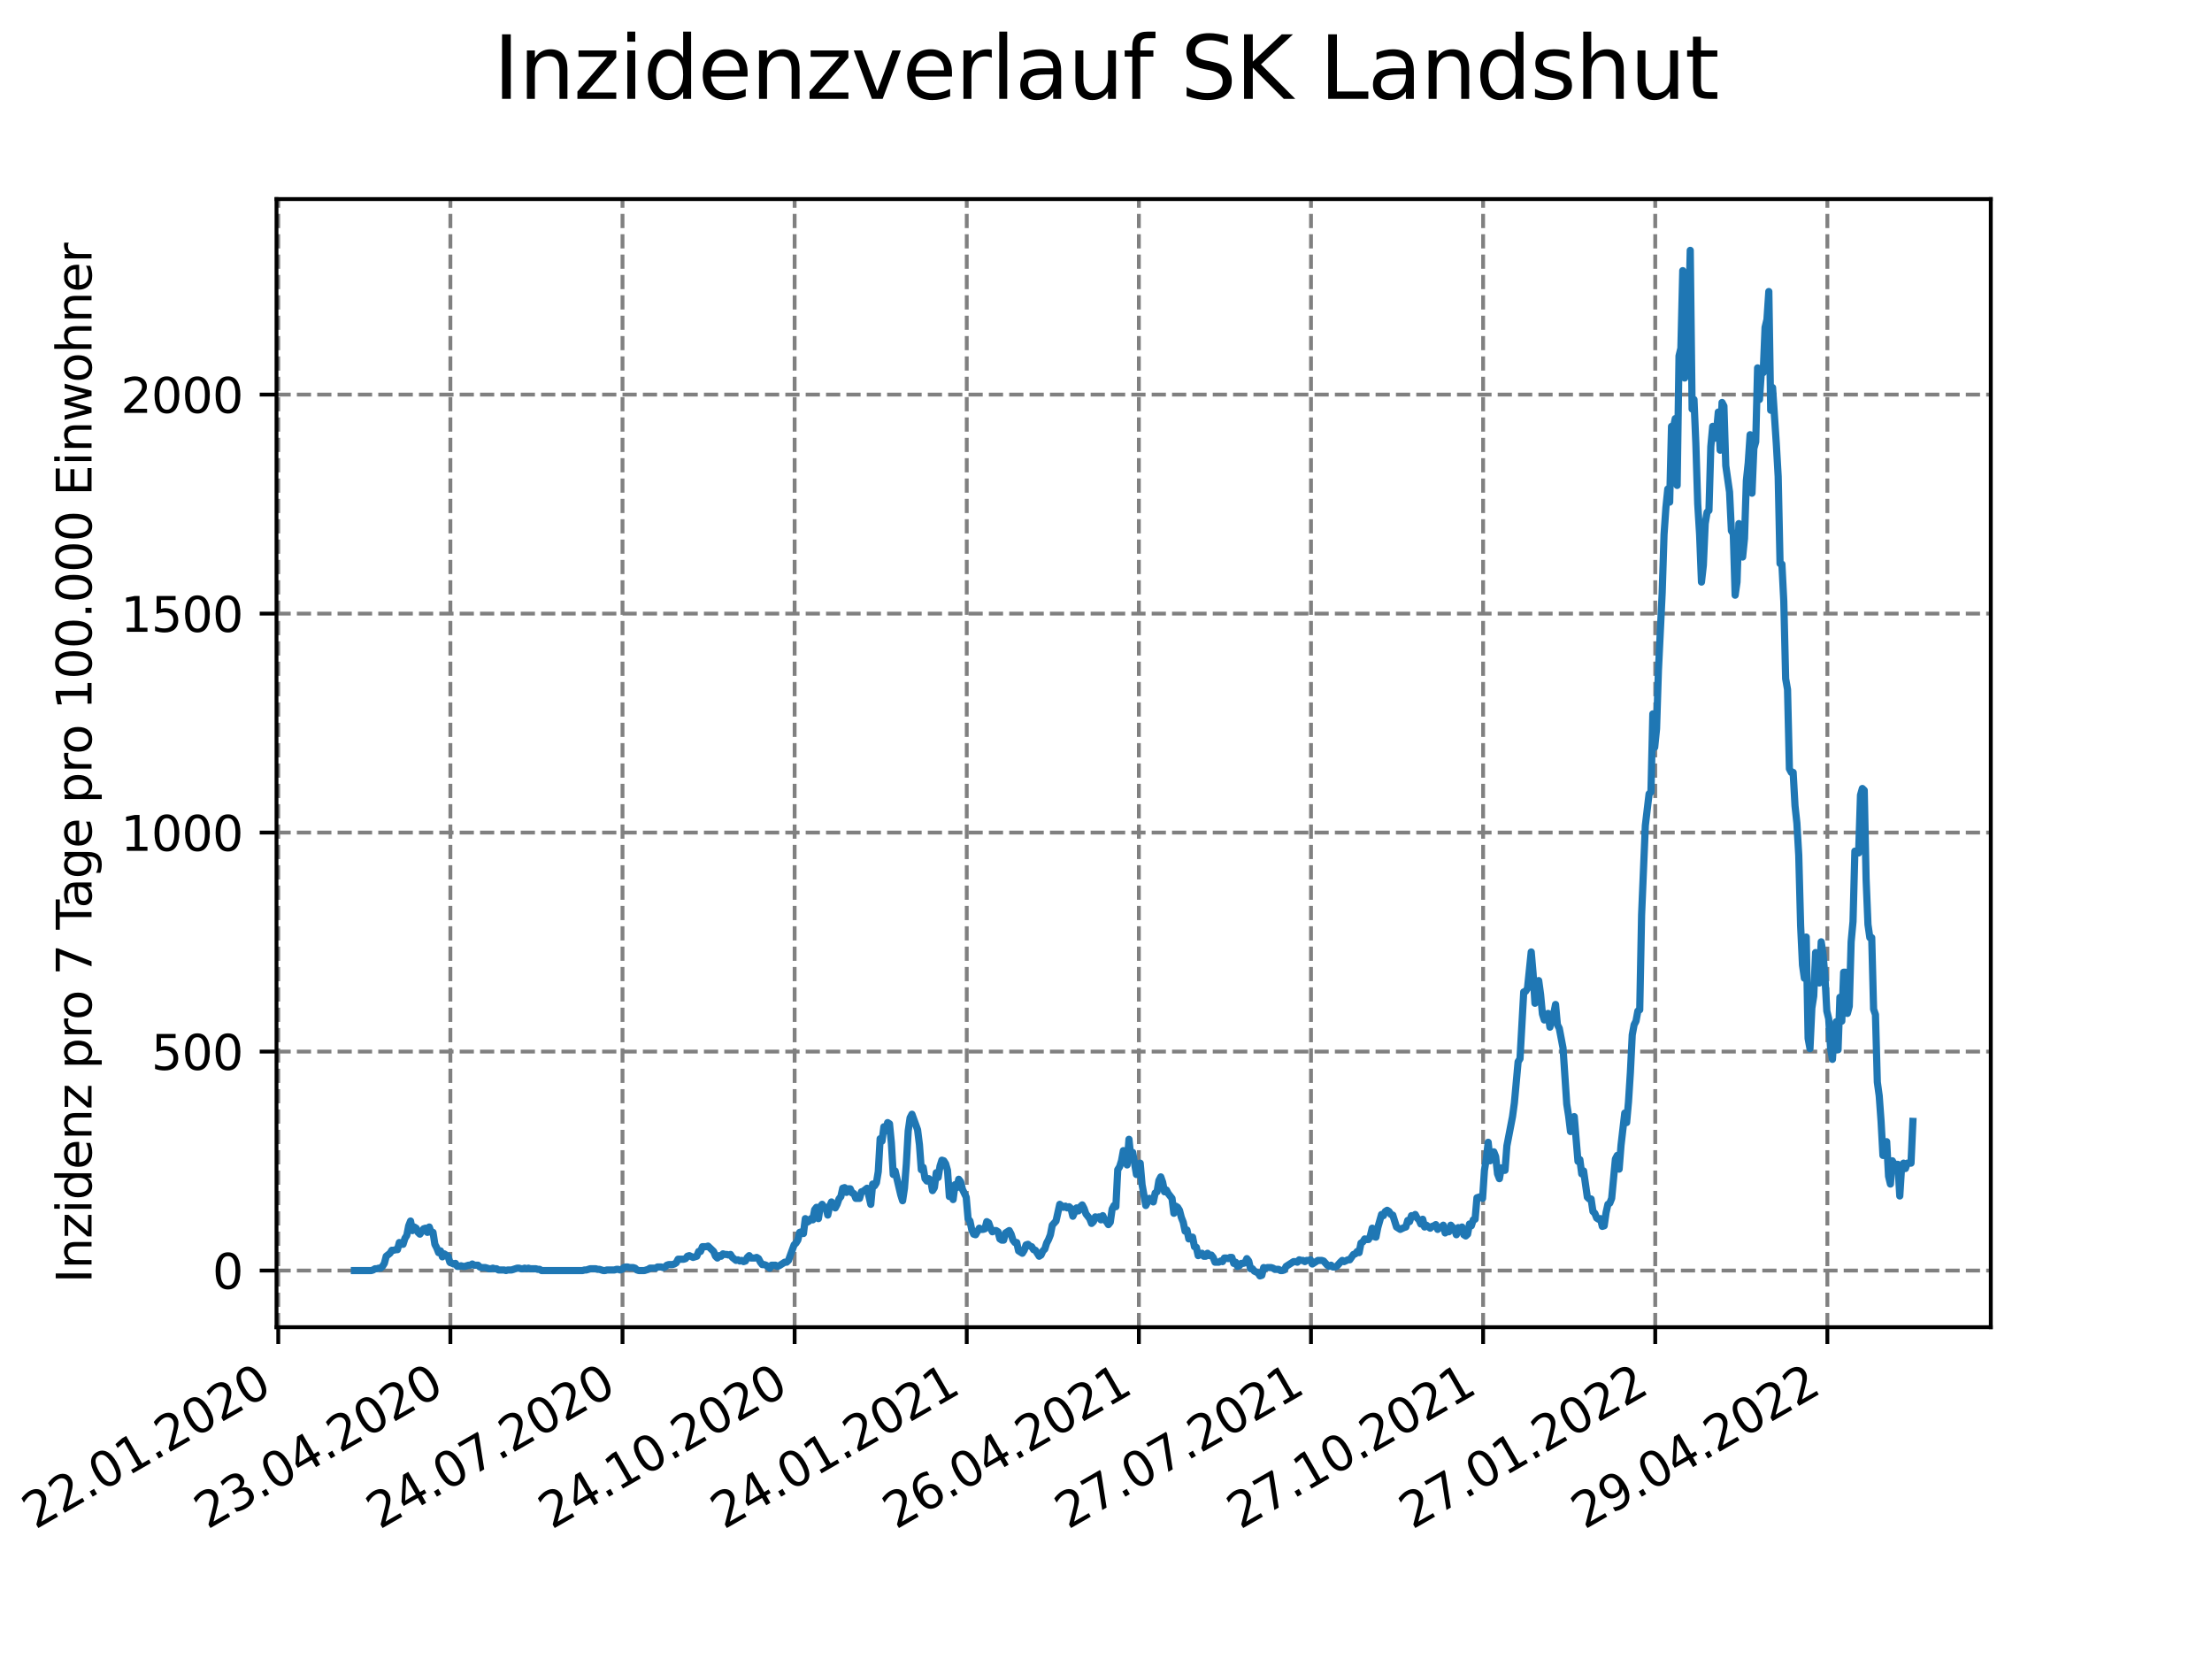 <?xml version="1.0" encoding="utf-8" standalone="no"?>
<!DOCTYPE svg PUBLIC "-//W3C//DTD SVG 1.1//EN"
  "http://www.w3.org/Graphics/SVG/1.1/DTD/svg11.dtd">
<svg xmlns:xlink="http://www.w3.org/1999/xlink" width="460.8pt" height="345.6pt" viewBox="0 0 460.8 345.6" xmlns="http://www.w3.org/2000/svg" version="1.1">
 <defs>
  <style type="text/css">*{stroke-linejoin: round; stroke-linecap: butt}</style>
 </defs>
 <g id="figure_1">
  <g id="patch_1">
   <path d="M 0 345.6 
L 460.8 345.6 
L 460.8 0 
L 0 0 
z
" style="fill: #ffffff"/>
  </g>
  <g id="axes_1">
   <g id="patch_2">
    <path d="M 57.6 276.48 
L 414.72 276.48 
L 414.72 41.472 
L 57.6 41.472 
z
" style="fill: #ffffff"/>
   </g>
   <g id="matplotlib.axis_1">
    <g id="xtick_1">
     <g id="line2d_1">
      <path d="M 57.967 276.48 
L 57.967 41.472 
" clip-path="url(#p7a9a8e0ce5)" style="fill: none; stroke-dasharray: 2.96,1.28; stroke-dashoffset: 0; stroke: #808080; stroke-width: 0.8"/>
     </g>
     <g id="line2d_2">
      <defs>
       <path id="md919befc60" d="M 0 0 
L 0 3.5 
" style="stroke: #000000; stroke-width: 0.8"/>
      </defs>
      <g>
       <use xlink:href="#md919befc60" x="57.967" y="276.48" style="stroke: #000000; stroke-width: 0.8"/>
      </g>
     </g>
     <g id="text_1">
      <!-- 22.01.2020 -->
      <g transform="translate(7.342 318.689)rotate(-30)scale(0.1 -0.1)">
       <defs>
        <path id="DejaVuSans-32" d="M 1228 531 
L 3431 531 
L 3431 0 
L 469 0 
L 469 531 
Q 828 903 1448 1529 
Q 2069 2156 2228 2338 
Q 2531 2678 2651 2914 
Q 2772 3150 2772 3378 
Q 2772 3750 2511 3984 
Q 2250 4219 1831 4219 
Q 1534 4219 1204 4116 
Q 875 4013 500 3803 
L 500 4441 
Q 881 4594 1212 4672 
Q 1544 4750 1819 4750 
Q 2544 4750 2975 4387 
Q 3406 4025 3406 3419 
Q 3406 3131 3298 2873 
Q 3191 2616 2906 2266 
Q 2828 2175 2409 1742 
Q 1991 1309 1228 531 
z
" transform="scale(0.016)"/>
        <path id="DejaVuSans-2e" d="M 684 794 
L 1344 794 
L 1344 0 
L 684 0 
L 684 794 
z
" transform="scale(0.016)"/>
        <path id="DejaVuSans-30" d="M 2034 4250 
Q 1547 4250 1301 3770 
Q 1056 3291 1056 2328 
Q 1056 1369 1301 889 
Q 1547 409 2034 409 
Q 2525 409 2770 889 
Q 3016 1369 3016 2328 
Q 3016 3291 2770 3770 
Q 2525 4250 2034 4250 
z
M 2034 4750 
Q 2819 4750 3233 4129 
Q 3647 3509 3647 2328 
Q 3647 1150 3233 529 
Q 2819 -91 2034 -91 
Q 1250 -91 836 529 
Q 422 1150 422 2328 
Q 422 3509 836 4129 
Q 1250 4750 2034 4750 
z
" transform="scale(0.016)"/>
        <path id="DejaVuSans-31" d="M 794 531 
L 1825 531 
L 1825 4091 
L 703 3866 
L 703 4441 
L 1819 4666 
L 2450 4666 
L 2450 531 
L 3481 531 
L 3481 0 
L 794 0 
L 794 531 
z
" transform="scale(0.016)"/>
       </defs>
       <use xlink:href="#DejaVuSans-32"/>
       <use xlink:href="#DejaVuSans-32" x="63.623"/>
       <use xlink:href="#DejaVuSans-2e" x="127.246"/>
       <use xlink:href="#DejaVuSans-30" x="159.033"/>
       <use xlink:href="#DejaVuSans-31" x="222.656"/>
       <use xlink:href="#DejaVuSans-2e" x="286.279"/>
       <use xlink:href="#DejaVuSans-32" x="318.066"/>
       <use xlink:href="#DejaVuSans-30" x="381.689"/>
       <use xlink:href="#DejaVuSans-32" x="445.312"/>
       <use xlink:href="#DejaVuSans-30" x="508.936"/>
      </g>
     </g>
    </g>
    <g id="xtick_2">
     <g id="line2d_3">
      <path d="M 93.823 276.48 
L 93.823 41.472 
" clip-path="url(#p7a9a8e0ce5)" style="fill: none; stroke-dasharray: 2.96,1.28; stroke-dashoffset: 0; stroke: #808080; stroke-width: 0.8"/>
     </g>
     <g id="line2d_4">
      <g>
       <use xlink:href="#md919befc60" x="93.823" y="276.48" style="stroke: #000000; stroke-width: 0.8"/>
      </g>
     </g>
     <g id="text_2">
      <!-- 23.04.2020 -->
      <g transform="translate(43.198 318.689)rotate(-30)scale(0.1 -0.1)">
       <defs>
        <path id="DejaVuSans-33" d="M 2597 2516 
Q 3050 2419 3304 2112 
Q 3559 1806 3559 1356 
Q 3559 666 3084 287 
Q 2609 -91 1734 -91 
Q 1441 -91 1130 -33 
Q 819 25 488 141 
L 488 750 
Q 750 597 1062 519 
Q 1375 441 1716 441 
Q 2309 441 2620 675 
Q 2931 909 2931 1356 
Q 2931 1769 2642 2001 
Q 2353 2234 1838 2234 
L 1294 2234 
L 1294 2753 
L 1863 2753 
Q 2328 2753 2575 2939 
Q 2822 3125 2822 3475 
Q 2822 3834 2567 4026 
Q 2313 4219 1838 4219 
Q 1578 4219 1281 4162 
Q 984 4106 628 3988 
L 628 4550 
Q 988 4650 1302 4700 
Q 1616 4750 1894 4750 
Q 2613 4750 3031 4423 
Q 3450 4097 3450 3541 
Q 3450 3153 3228 2886 
Q 3006 2619 2597 2516 
z
" transform="scale(0.016)"/>
        <path id="DejaVuSans-34" d="M 2419 4116 
L 825 1625 
L 2419 1625 
L 2419 4116 
z
M 2253 4666 
L 3047 4666 
L 3047 1625 
L 3713 1625 
L 3713 1100 
L 3047 1100 
L 3047 0 
L 2419 0 
L 2419 1100 
L 313 1100 
L 313 1709 
L 2253 4666 
z
" transform="scale(0.016)"/>
       </defs>
       <use xlink:href="#DejaVuSans-32"/>
       <use xlink:href="#DejaVuSans-33" x="63.623"/>
       <use xlink:href="#DejaVuSans-2e" x="127.246"/>
       <use xlink:href="#DejaVuSans-30" x="159.033"/>
       <use xlink:href="#DejaVuSans-34" x="222.656"/>
       <use xlink:href="#DejaVuSans-2e" x="286.279"/>
       <use xlink:href="#DejaVuSans-32" x="318.066"/>
       <use xlink:href="#DejaVuSans-30" x="381.689"/>
       <use xlink:href="#DejaVuSans-32" x="445.312"/>
       <use xlink:href="#DejaVuSans-30" x="508.936"/>
      </g>
     </g>
    </g>
    <g id="xtick_3">
     <g id="line2d_5">
      <path d="M 129.679 276.48 
L 129.679 41.472 
" clip-path="url(#p7a9a8e0ce5)" style="fill: none; stroke-dasharray: 2.96,1.28; stroke-dashoffset: 0; stroke: #808080; stroke-width: 0.8"/>
     </g>
     <g id="line2d_6">
      <g>
       <use xlink:href="#md919befc60" x="129.679" y="276.48" style="stroke: #000000; stroke-width: 0.8"/>
      </g>
     </g>
     <g id="text_3">
      <!-- 24.07.2020 -->
      <g transform="translate(79.054 318.689)rotate(-30)scale(0.1 -0.1)">
       <defs>
        <path id="DejaVuSans-37" d="M 525 4666 
L 3525 4666 
L 3525 4397 
L 1831 0 
L 1172 0 
L 2766 4134 
L 525 4134 
L 525 4666 
z
" transform="scale(0.016)"/>
       </defs>
       <use xlink:href="#DejaVuSans-32"/>
       <use xlink:href="#DejaVuSans-34" x="63.623"/>
       <use xlink:href="#DejaVuSans-2e" x="127.246"/>
       <use xlink:href="#DejaVuSans-30" x="159.033"/>
       <use xlink:href="#DejaVuSans-37" x="222.656"/>
       <use xlink:href="#DejaVuSans-2e" x="286.279"/>
       <use xlink:href="#DejaVuSans-32" x="318.066"/>
       <use xlink:href="#DejaVuSans-30" x="381.689"/>
       <use xlink:href="#DejaVuSans-32" x="445.312"/>
       <use xlink:href="#DejaVuSans-30" x="508.936"/>
      </g>
     </g>
    </g>
    <g id="xtick_4">
     <g id="line2d_7">
      <path d="M 165.536 276.48 
L 165.536 41.472 
" clip-path="url(#p7a9a8e0ce5)" style="fill: none; stroke-dasharray: 2.96,1.28; stroke-dashoffset: 0; stroke: #808080; stroke-width: 0.8"/>
     </g>
     <g id="line2d_8">
      <g>
       <use xlink:href="#md919befc60" x="165.536" y="276.48" style="stroke: #000000; stroke-width: 0.8"/>
      </g>
     </g>
     <g id="text_4">
      <!-- 24.10.2020 -->
      <g transform="translate(114.91 318.689)rotate(-30)scale(0.1 -0.1)">
       <use xlink:href="#DejaVuSans-32"/>
       <use xlink:href="#DejaVuSans-34" x="63.623"/>
       <use xlink:href="#DejaVuSans-2e" x="127.246"/>
       <use xlink:href="#DejaVuSans-31" x="159.033"/>
       <use xlink:href="#DejaVuSans-30" x="222.656"/>
       <use xlink:href="#DejaVuSans-2e" x="286.279"/>
       <use xlink:href="#DejaVuSans-32" x="318.066"/>
       <use xlink:href="#DejaVuSans-30" x="381.689"/>
       <use xlink:href="#DejaVuSans-32" x="445.312"/>
       <use xlink:href="#DejaVuSans-30" x="508.936"/>
      </g>
     </g>
    </g>
    <g id="xtick_5">
     <g id="line2d_9">
      <path d="M 201.392 276.48 
L 201.392 41.472 
" clip-path="url(#p7a9a8e0ce5)" style="fill: none; stroke-dasharray: 2.96,1.28; stroke-dashoffset: 0; stroke: #808080; stroke-width: 0.8"/>
     </g>
     <g id="line2d_10">
      <g>
       <use xlink:href="#md919befc60" x="201.392" y="276.48" style="stroke: #000000; stroke-width: 0.8"/>
      </g>
     </g>
     <g id="text_5">
      <!-- 24.01.2021 -->
      <g transform="translate(150.767 318.689)rotate(-30)scale(0.1 -0.1)">
       <use xlink:href="#DejaVuSans-32"/>
       <use xlink:href="#DejaVuSans-34" x="63.623"/>
       <use xlink:href="#DejaVuSans-2e" x="127.246"/>
       <use xlink:href="#DejaVuSans-30" x="159.033"/>
       <use xlink:href="#DejaVuSans-31" x="222.656"/>
       <use xlink:href="#DejaVuSans-2e" x="286.279"/>
       <use xlink:href="#DejaVuSans-32" x="318.066"/>
       <use xlink:href="#DejaVuSans-30" x="381.689"/>
       <use xlink:href="#DejaVuSans-32" x="445.312"/>
       <use xlink:href="#DejaVuSans-31" x="508.936"/>
      </g>
     </g>
    </g>
    <g id="xtick_6">
     <g id="line2d_11">
      <path d="M 237.248 276.48 
L 237.248 41.472 
" clip-path="url(#p7a9a8e0ce5)" style="fill: none; stroke-dasharray: 2.96,1.28; stroke-dashoffset: 0; stroke: #808080; stroke-width: 0.8"/>
     </g>
     <g id="line2d_12">
      <g>
       <use xlink:href="#md919befc60" x="237.248" y="276.48" style="stroke: #000000; stroke-width: 0.8"/>
      </g>
     </g>
     <g id="text_6">
      <!-- 26.04.2021 -->
      <g transform="translate(186.623 318.689)rotate(-30)scale(0.1 -0.1)">
       <defs>
        <path id="DejaVuSans-36" d="M 2113 2584 
Q 1688 2584 1439 2293 
Q 1191 2003 1191 1497 
Q 1191 994 1439 701 
Q 1688 409 2113 409 
Q 2538 409 2786 701 
Q 3034 994 3034 1497 
Q 3034 2003 2786 2293 
Q 2538 2584 2113 2584 
z
M 3366 4563 
L 3366 3988 
Q 3128 4100 2886 4159 
Q 2644 4219 2406 4219 
Q 1781 4219 1451 3797 
Q 1122 3375 1075 2522 
Q 1259 2794 1537 2939 
Q 1816 3084 2150 3084 
Q 2853 3084 3261 2657 
Q 3669 2231 3669 1497 
Q 3669 778 3244 343 
Q 2819 -91 2113 -91 
Q 1303 -91 875 529 
Q 447 1150 447 2328 
Q 447 3434 972 4092 
Q 1497 4750 2381 4750 
Q 2619 4750 2861 4703 
Q 3103 4656 3366 4563 
z
" transform="scale(0.016)"/>
       </defs>
       <use xlink:href="#DejaVuSans-32"/>
       <use xlink:href="#DejaVuSans-36" x="63.623"/>
       <use xlink:href="#DejaVuSans-2e" x="127.246"/>
       <use xlink:href="#DejaVuSans-30" x="159.033"/>
       <use xlink:href="#DejaVuSans-34" x="222.656"/>
       <use xlink:href="#DejaVuSans-2e" x="286.279"/>
       <use xlink:href="#DejaVuSans-32" x="318.066"/>
       <use xlink:href="#DejaVuSans-30" x="381.689"/>
       <use xlink:href="#DejaVuSans-32" x="445.312"/>
       <use xlink:href="#DejaVuSans-31" x="508.936"/>
      </g>
     </g>
    </g>
    <g id="xtick_7">
     <g id="line2d_13">
      <path d="M 273.104 276.48 
L 273.104 41.472 
" clip-path="url(#p7a9a8e0ce5)" style="fill: none; stroke-dasharray: 2.96,1.28; stroke-dashoffset: 0; stroke: #808080; stroke-width: 0.8"/>
     </g>
     <g id="line2d_14">
      <g>
       <use xlink:href="#md919befc60" x="273.104" y="276.48" style="stroke: #000000; stroke-width: 0.8"/>
      </g>
     </g>
     <g id="text_7">
      <!-- 27.07.2021 -->
      <g transform="translate(222.479 318.689)rotate(-30)scale(0.1 -0.1)">
       <use xlink:href="#DejaVuSans-32"/>
       <use xlink:href="#DejaVuSans-37" x="63.623"/>
       <use xlink:href="#DejaVuSans-2e" x="127.246"/>
       <use xlink:href="#DejaVuSans-30" x="159.033"/>
       <use xlink:href="#DejaVuSans-37" x="222.656"/>
       <use xlink:href="#DejaVuSans-2e" x="286.279"/>
       <use xlink:href="#DejaVuSans-32" x="318.066"/>
       <use xlink:href="#DejaVuSans-30" x="381.689"/>
       <use xlink:href="#DejaVuSans-32" x="445.312"/>
       <use xlink:href="#DejaVuSans-31" x="508.936"/>
      </g>
     </g>
    </g>
    <g id="xtick_8">
     <g id="line2d_15">
      <path d="M 308.96 276.48 
L 308.96 41.472 
" clip-path="url(#p7a9a8e0ce5)" style="fill: none; stroke-dasharray: 2.96,1.28; stroke-dashoffset: 0; stroke: #808080; stroke-width: 0.8"/>
     </g>
     <g id="line2d_16">
      <g>
       <use xlink:href="#md919befc60" x="308.96" y="276.48" style="stroke: #000000; stroke-width: 0.8"/>
      </g>
     </g>
     <g id="text_8">
      <!-- 27.10.2021 -->
      <g transform="translate(258.335 318.689)rotate(-30)scale(0.1 -0.1)">
       <use xlink:href="#DejaVuSans-32"/>
       <use xlink:href="#DejaVuSans-37" x="63.623"/>
       <use xlink:href="#DejaVuSans-2e" x="127.246"/>
       <use xlink:href="#DejaVuSans-31" x="159.033"/>
       <use xlink:href="#DejaVuSans-30" x="222.656"/>
       <use xlink:href="#DejaVuSans-2e" x="286.279"/>
       <use xlink:href="#DejaVuSans-32" x="318.066"/>
       <use xlink:href="#DejaVuSans-30" x="381.689"/>
       <use xlink:href="#DejaVuSans-32" x="445.312"/>
       <use xlink:href="#DejaVuSans-31" x="508.936"/>
      </g>
     </g>
    </g>
    <g id="xtick_9">
     <g id="line2d_17">
      <path d="M 344.817 276.48 
L 344.817 41.472 
" clip-path="url(#p7a9a8e0ce5)" style="fill: none; stroke-dasharray: 2.96,1.28; stroke-dashoffset: 0; stroke: #808080; stroke-width: 0.8"/>
     </g>
     <g id="line2d_18">
      <g>
       <use xlink:href="#md919befc60" x="344.817" y="276.48" style="stroke: #000000; stroke-width: 0.8"/>
      </g>
     </g>
     <g id="text_9">
      <!-- 27.01.2022 -->
      <g transform="translate(294.191 318.689)rotate(-30)scale(0.1 -0.1)">
       <use xlink:href="#DejaVuSans-32"/>
       <use xlink:href="#DejaVuSans-37" x="63.623"/>
       <use xlink:href="#DejaVuSans-2e" x="127.246"/>
       <use xlink:href="#DejaVuSans-30" x="159.033"/>
       <use xlink:href="#DejaVuSans-31" x="222.656"/>
       <use xlink:href="#DejaVuSans-2e" x="286.279"/>
       <use xlink:href="#DejaVuSans-32" x="318.066"/>
       <use xlink:href="#DejaVuSans-30" x="381.689"/>
       <use xlink:href="#DejaVuSans-32" x="445.312"/>
       <use xlink:href="#DejaVuSans-32" x="508.936"/>
      </g>
     </g>
    </g>
    <g id="xtick_10">
     <g id="line2d_19">
      <path d="M 380.673 276.48 
L 380.673 41.472 
" clip-path="url(#p7a9a8e0ce5)" style="fill: none; stroke-dasharray: 2.96,1.28; stroke-dashoffset: 0; stroke: #808080; stroke-width: 0.8"/>
     </g>
     <g id="line2d_20">
      <g>
       <use xlink:href="#md919befc60" x="380.673" y="276.48" style="stroke: #000000; stroke-width: 0.8"/>
      </g>
     </g>
     <g id="text_10">
      <!-- 29.04.2022 -->
      <g transform="translate(330.048 318.689)rotate(-30)scale(0.1 -0.1)">
       <defs>
        <path id="DejaVuSans-39" d="M 703 97 
L 703 672 
Q 941 559 1184 500 
Q 1428 441 1663 441 
Q 2288 441 2617 861 
Q 2947 1281 2994 2138 
Q 2813 1869 2534 1725 
Q 2256 1581 1919 1581 
Q 1219 1581 811 2004 
Q 403 2428 403 3163 
Q 403 3881 828 4315 
Q 1253 4750 1959 4750 
Q 2769 4750 3195 4129 
Q 3622 3509 3622 2328 
Q 3622 1225 3098 567 
Q 2575 -91 1691 -91 
Q 1453 -91 1209 -44 
Q 966 3 703 97 
z
M 1959 2075 
Q 2384 2075 2632 2365 
Q 2881 2656 2881 3163 
Q 2881 3666 2632 3958 
Q 2384 4250 1959 4250 
Q 1534 4250 1286 3958 
Q 1038 3666 1038 3163 
Q 1038 2656 1286 2365 
Q 1534 2075 1959 2075 
z
" transform="scale(0.016)"/>
       </defs>
       <use xlink:href="#DejaVuSans-32"/>
       <use xlink:href="#DejaVuSans-39" x="63.623"/>
       <use xlink:href="#DejaVuSans-2e" x="127.246"/>
       <use xlink:href="#DejaVuSans-30" x="159.033"/>
       <use xlink:href="#DejaVuSans-34" x="222.656"/>
       <use xlink:href="#DejaVuSans-2e" x="286.279"/>
       <use xlink:href="#DejaVuSans-32" x="318.066"/>
       <use xlink:href="#DejaVuSans-30" x="381.689"/>
       <use xlink:href="#DejaVuSans-32" x="445.312"/>
       <use xlink:href="#DejaVuSans-32" x="508.936"/>
      </g>
     </g>
    </g>
   </g>
   <g id="matplotlib.axis_2">
    <g id="ytick_1">
     <g id="line2d_21">
      <path d="M 57.6 264.679 
L 414.72 264.679 
" clip-path="url(#p7a9a8e0ce5)" style="fill: none; stroke-dasharray: 2.96,1.28; stroke-dashoffset: 0; stroke: #808080; stroke-width: 0.8"/>
     </g>
     <g id="line2d_22">
      <defs>
       <path id="m73efb2491d" d="M 0 0 
L -3.5 0 
" style="stroke: #000000; stroke-width: 0.8"/>
      </defs>
      <g>
       <use xlink:href="#m73efb2491d" x="57.6" y="264.679" style="stroke: #000000; stroke-width: 0.8"/>
      </g>
     </g>
     <g id="text_11">
      <!-- 0 -->
      <g transform="translate(44.237 268.478)scale(0.1 -0.1)">
       <use xlink:href="#DejaVuSans-30"/>
      </g>
     </g>
    </g>
    <g id="ytick_2">
     <g id="line2d_23">
      <path d="M 57.6 219.06 
L 414.72 219.06 
" clip-path="url(#p7a9a8e0ce5)" style="fill: none; stroke-dasharray: 2.96,1.28; stroke-dashoffset: 0; stroke: #808080; stroke-width: 0.8"/>
     </g>
     <g id="line2d_24">
      <g>
       <use xlink:href="#m73efb2491d" x="57.6" y="219.06" style="stroke: #000000; stroke-width: 0.8"/>
      </g>
     </g>
     <g id="text_12">
      <!-- 500 -->
      <g transform="translate(31.512 222.86)scale(0.1 -0.1)">
       <defs>
        <path id="DejaVuSans-35" d="M 691 4666 
L 3169 4666 
L 3169 4134 
L 1269 4134 
L 1269 2991 
Q 1406 3038 1543 3061 
Q 1681 3084 1819 3084 
Q 2600 3084 3056 2656 
Q 3513 2228 3513 1497 
Q 3513 744 3044 326 
Q 2575 -91 1722 -91 
Q 1428 -91 1123 -41 
Q 819 9 494 109 
L 494 744 
Q 775 591 1075 516 
Q 1375 441 1709 441 
Q 2250 441 2565 725 
Q 2881 1009 2881 1497 
Q 2881 1984 2565 2268 
Q 2250 2553 1709 2553 
Q 1456 2553 1204 2497 
Q 953 2441 691 2322 
L 691 4666 
z
" transform="scale(0.016)"/>
       </defs>
       <use xlink:href="#DejaVuSans-35"/>
       <use xlink:href="#DejaVuSans-30" x="63.623"/>
       <use xlink:href="#DejaVuSans-30" x="127.246"/>
      </g>
     </g>
    </g>
    <g id="ytick_3">
     <g id="line2d_25">
      <path d="M 57.6 173.441 
L 414.72 173.441 
" clip-path="url(#p7a9a8e0ce5)" style="fill: none; stroke-dasharray: 2.96,1.28; stroke-dashoffset: 0; stroke: #808080; stroke-width: 0.8"/>
     </g>
     <g id="line2d_26">
      <g>
       <use xlink:href="#m73efb2491d" x="57.6" y="173.441" style="stroke: #000000; stroke-width: 0.8"/>
      </g>
     </g>
     <g id="text_13">
      <!-- 1000 -->
      <g transform="translate(25.15 177.241)scale(0.1 -0.1)">
       <use xlink:href="#DejaVuSans-31"/>
       <use xlink:href="#DejaVuSans-30" x="63.623"/>
       <use xlink:href="#DejaVuSans-30" x="127.246"/>
       <use xlink:href="#DejaVuSans-30" x="190.869"/>
      </g>
     </g>
    </g>
    <g id="ytick_4">
     <g id="line2d_27">
      <path d="M 57.6 127.822 
L 414.72 127.822 
" clip-path="url(#p7a9a8e0ce5)" style="fill: none; stroke-dasharray: 2.96,1.28; stroke-dashoffset: 0; stroke: #808080; stroke-width: 0.8"/>
     </g>
     <g id="line2d_28">
      <g>
       <use xlink:href="#m73efb2491d" x="57.6" y="127.822" style="stroke: #000000; stroke-width: 0.8"/>
      </g>
     </g>
     <g id="text_14">
      <!-- 1500 -->
      <g transform="translate(25.15 131.622)scale(0.1 -0.1)">
       <use xlink:href="#DejaVuSans-31"/>
       <use xlink:href="#DejaVuSans-35" x="63.623"/>
       <use xlink:href="#DejaVuSans-30" x="127.246"/>
       <use xlink:href="#DejaVuSans-30" x="190.869"/>
      </g>
     </g>
    </g>
    <g id="ytick_5">
     <g id="line2d_29">
      <path d="M 57.6 82.203 
L 414.72 82.203 
" clip-path="url(#p7a9a8e0ce5)" style="fill: none; stroke-dasharray: 2.96,1.28; stroke-dashoffset: 0; stroke: #808080; stroke-width: 0.8"/>
     </g>
     <g id="line2d_30">
      <g>
       <use xlink:href="#m73efb2491d" x="57.6" y="82.203" style="stroke: #000000; stroke-width: 0.8"/>
      </g>
     </g>
     <g id="text_15">
      <!-- 2000 -->
      <g transform="translate(25.15 86.003)scale(0.1 -0.1)">
       <use xlink:href="#DejaVuSans-32"/>
       <use xlink:href="#DejaVuSans-30" x="63.623"/>
       <use xlink:href="#DejaVuSans-30" x="127.246"/>
       <use xlink:href="#DejaVuSans-30" x="190.869"/>
      </g>
     </g>
    </g>
    <g id="text_16">
     <!-- Inzidenz pro 7 Tage pro 100.000 Einwohner -->
     <g transform="translate(19.07 267.301)rotate(-90)scale(0.1 -0.1)">
      <defs>
       <path id="DejaVuSans-49" d="M 628 4666 
L 1259 4666 
L 1259 0 
L 628 0 
L 628 4666 
z
" transform="scale(0.016)"/>
       <path id="DejaVuSans-6e" d="M 3513 2113 
L 3513 0 
L 2938 0 
L 2938 2094 
Q 2938 2591 2744 2837 
Q 2550 3084 2163 3084 
Q 1697 3084 1428 2787 
Q 1159 2491 1159 1978 
L 1159 0 
L 581 0 
L 581 3500 
L 1159 3500 
L 1159 2956 
Q 1366 3272 1645 3428 
Q 1925 3584 2291 3584 
Q 2894 3584 3203 3211 
Q 3513 2838 3513 2113 
z
" transform="scale(0.016)"/>
       <path id="DejaVuSans-7a" d="M 353 3500 
L 3084 3500 
L 3084 2975 
L 922 459 
L 3084 459 
L 3084 0 
L 275 0 
L 275 525 
L 2438 3041 
L 353 3041 
L 353 3500 
z
" transform="scale(0.016)"/>
       <path id="DejaVuSans-69" d="M 603 3500 
L 1178 3500 
L 1178 0 
L 603 0 
L 603 3500 
z
M 603 4863 
L 1178 4863 
L 1178 4134 
L 603 4134 
L 603 4863 
z
" transform="scale(0.016)"/>
       <path id="DejaVuSans-64" d="M 2906 2969 
L 2906 4863 
L 3481 4863 
L 3481 0 
L 2906 0 
L 2906 525 
Q 2725 213 2448 61 
Q 2172 -91 1784 -91 
Q 1150 -91 751 415 
Q 353 922 353 1747 
Q 353 2572 751 3078 
Q 1150 3584 1784 3584 
Q 2172 3584 2448 3432 
Q 2725 3281 2906 2969 
z
M 947 1747 
Q 947 1113 1208 752 
Q 1469 391 1925 391 
Q 2381 391 2643 752 
Q 2906 1113 2906 1747 
Q 2906 2381 2643 2742 
Q 2381 3103 1925 3103 
Q 1469 3103 1208 2742 
Q 947 2381 947 1747 
z
" transform="scale(0.016)"/>
       <path id="DejaVuSans-65" d="M 3597 1894 
L 3597 1613 
L 953 1613 
Q 991 1019 1311 708 
Q 1631 397 2203 397 
Q 2534 397 2845 478 
Q 3156 559 3463 722 
L 3463 178 
Q 3153 47 2828 -22 
Q 2503 -91 2169 -91 
Q 1331 -91 842 396 
Q 353 884 353 1716 
Q 353 2575 817 3079 
Q 1281 3584 2069 3584 
Q 2775 3584 3186 3129 
Q 3597 2675 3597 1894 
z
M 3022 2063 
Q 3016 2534 2758 2815 
Q 2500 3097 2075 3097 
Q 1594 3097 1305 2825 
Q 1016 2553 972 2059 
L 3022 2063 
z
" transform="scale(0.016)"/>
       <path id="DejaVuSans-20" transform="scale(0.016)"/>
       <path id="DejaVuSans-70" d="M 1159 525 
L 1159 -1331 
L 581 -1331 
L 581 3500 
L 1159 3500 
L 1159 2969 
Q 1341 3281 1617 3432 
Q 1894 3584 2278 3584 
Q 2916 3584 3314 3078 
Q 3713 2572 3713 1747 
Q 3713 922 3314 415 
Q 2916 -91 2278 -91 
Q 1894 -91 1617 61 
Q 1341 213 1159 525 
z
M 3116 1747 
Q 3116 2381 2855 2742 
Q 2594 3103 2138 3103 
Q 1681 3103 1420 2742 
Q 1159 2381 1159 1747 
Q 1159 1113 1420 752 
Q 1681 391 2138 391 
Q 2594 391 2855 752 
Q 3116 1113 3116 1747 
z
" transform="scale(0.016)"/>
       <path id="DejaVuSans-72" d="M 2631 2963 
Q 2534 3019 2420 3045 
Q 2306 3072 2169 3072 
Q 1681 3072 1420 2755 
Q 1159 2438 1159 1844 
L 1159 0 
L 581 0 
L 581 3500 
L 1159 3500 
L 1159 2956 
Q 1341 3275 1631 3429 
Q 1922 3584 2338 3584 
Q 2397 3584 2469 3576 
Q 2541 3569 2628 3553 
L 2631 2963 
z
" transform="scale(0.016)"/>
       <path id="DejaVuSans-6f" d="M 1959 3097 
Q 1497 3097 1228 2736 
Q 959 2375 959 1747 
Q 959 1119 1226 758 
Q 1494 397 1959 397 
Q 2419 397 2687 759 
Q 2956 1122 2956 1747 
Q 2956 2369 2687 2733 
Q 2419 3097 1959 3097 
z
M 1959 3584 
Q 2709 3584 3137 3096 
Q 3566 2609 3566 1747 
Q 3566 888 3137 398 
Q 2709 -91 1959 -91 
Q 1206 -91 779 398 
Q 353 888 353 1747 
Q 353 2609 779 3096 
Q 1206 3584 1959 3584 
z
" transform="scale(0.016)"/>
       <path id="DejaVuSans-54" d="M -19 4666 
L 3928 4666 
L 3928 4134 
L 2272 4134 
L 2272 0 
L 1638 0 
L 1638 4134 
L -19 4134 
L -19 4666 
z
" transform="scale(0.016)"/>
       <path id="DejaVuSans-61" d="M 2194 1759 
Q 1497 1759 1228 1600 
Q 959 1441 959 1056 
Q 959 750 1161 570 
Q 1363 391 1709 391 
Q 2188 391 2477 730 
Q 2766 1069 2766 1631 
L 2766 1759 
L 2194 1759 
z
M 3341 1997 
L 3341 0 
L 2766 0 
L 2766 531 
Q 2569 213 2275 61 
Q 1981 -91 1556 -91 
Q 1019 -91 701 211 
Q 384 513 384 1019 
Q 384 1609 779 1909 
Q 1175 2209 1959 2209 
L 2766 2209 
L 2766 2266 
Q 2766 2663 2505 2880 
Q 2244 3097 1772 3097 
Q 1472 3097 1187 3025 
Q 903 2953 641 2809 
L 641 3341 
Q 956 3463 1253 3523 
Q 1550 3584 1831 3584 
Q 2591 3584 2966 3190 
Q 3341 2797 3341 1997 
z
" transform="scale(0.016)"/>
       <path id="DejaVuSans-67" d="M 2906 1791 
Q 2906 2416 2648 2759 
Q 2391 3103 1925 3103 
Q 1463 3103 1205 2759 
Q 947 2416 947 1791 
Q 947 1169 1205 825 
Q 1463 481 1925 481 
Q 2391 481 2648 825 
Q 2906 1169 2906 1791 
z
M 3481 434 
Q 3481 -459 3084 -895 
Q 2688 -1331 1869 -1331 
Q 1566 -1331 1297 -1286 
Q 1028 -1241 775 -1147 
L 775 -588 
Q 1028 -725 1275 -790 
Q 1522 -856 1778 -856 
Q 2344 -856 2625 -561 
Q 2906 -266 2906 331 
L 2906 616 
Q 2728 306 2450 153 
Q 2172 0 1784 0 
Q 1141 0 747 490 
Q 353 981 353 1791 
Q 353 2603 747 3093 
Q 1141 3584 1784 3584 
Q 2172 3584 2450 3431 
Q 2728 3278 2906 2969 
L 2906 3500 
L 3481 3500 
L 3481 434 
z
" transform="scale(0.016)"/>
       <path id="DejaVuSans-45" d="M 628 4666 
L 3578 4666 
L 3578 4134 
L 1259 4134 
L 1259 2753 
L 3481 2753 
L 3481 2222 
L 1259 2222 
L 1259 531 
L 3634 531 
L 3634 0 
L 628 0 
L 628 4666 
z
" transform="scale(0.016)"/>
       <path id="DejaVuSans-77" d="M 269 3500 
L 844 3500 
L 1563 769 
L 2278 3500 
L 2956 3500 
L 3675 769 
L 4391 3500 
L 4966 3500 
L 4050 0 
L 3372 0 
L 2619 2869 
L 1863 0 
L 1184 0 
L 269 3500 
z
" transform="scale(0.016)"/>
       <path id="DejaVuSans-68" d="M 3513 2113 
L 3513 0 
L 2938 0 
L 2938 2094 
Q 2938 2591 2744 2837 
Q 2550 3084 2163 3084 
Q 1697 3084 1428 2787 
Q 1159 2491 1159 1978 
L 1159 0 
L 581 0 
L 581 4863 
L 1159 4863 
L 1159 2956 
Q 1366 3272 1645 3428 
Q 1925 3584 2291 3584 
Q 2894 3584 3203 3211 
Q 3513 2838 3513 2113 
z
" transform="scale(0.016)"/>
      </defs>
      <use xlink:href="#DejaVuSans-49"/>
      <use xlink:href="#DejaVuSans-6e" x="29.492"/>
      <use xlink:href="#DejaVuSans-7a" x="92.871"/>
      <use xlink:href="#DejaVuSans-69" x="145.361"/>
      <use xlink:href="#DejaVuSans-64" x="173.145"/>
      <use xlink:href="#DejaVuSans-65" x="236.621"/>
      <use xlink:href="#DejaVuSans-6e" x="298.145"/>
      <use xlink:href="#DejaVuSans-7a" x="361.523"/>
      <use xlink:href="#DejaVuSans-20" x="414.014"/>
      <use xlink:href="#DejaVuSans-70" x="445.801"/>
      <use xlink:href="#DejaVuSans-72" x="509.277"/>
      <use xlink:href="#DejaVuSans-6f" x="548.141"/>
      <use xlink:href="#DejaVuSans-20" x="609.322"/>
      <use xlink:href="#DejaVuSans-37" x="641.109"/>
      <use xlink:href="#DejaVuSans-20" x="704.732"/>
      <use xlink:href="#DejaVuSans-54" x="736.52"/>
      <use xlink:href="#DejaVuSans-61" x="781.104"/>
      <use xlink:href="#DejaVuSans-67" x="842.383"/>
      <use xlink:href="#DejaVuSans-65" x="905.859"/>
      <use xlink:href="#DejaVuSans-20" x="967.383"/>
      <use xlink:href="#DejaVuSans-70" x="999.17"/>
      <use xlink:href="#DejaVuSans-72" x="1062.646"/>
      <use xlink:href="#DejaVuSans-6f" x="1101.51"/>
      <use xlink:href="#DejaVuSans-20" x="1162.691"/>
      <use xlink:href="#DejaVuSans-31" x="1194.479"/>
      <use xlink:href="#DejaVuSans-30" x="1258.102"/>
      <use xlink:href="#DejaVuSans-30" x="1321.725"/>
      <use xlink:href="#DejaVuSans-2e" x="1385.348"/>
      <use xlink:href="#DejaVuSans-30" x="1417.135"/>
      <use xlink:href="#DejaVuSans-30" x="1480.758"/>
      <use xlink:href="#DejaVuSans-30" x="1544.381"/>
      <use xlink:href="#DejaVuSans-20" x="1608.004"/>
      <use xlink:href="#DejaVuSans-45" x="1639.791"/>
      <use xlink:href="#DejaVuSans-69" x="1702.975"/>
      <use xlink:href="#DejaVuSans-6e" x="1730.758"/>
      <use xlink:href="#DejaVuSans-77" x="1794.137"/>
      <use xlink:href="#DejaVuSans-6f" x="1875.924"/>
      <use xlink:href="#DejaVuSans-68" x="1937.105"/>
      <use xlink:href="#DejaVuSans-6e" x="2000.484"/>
      <use xlink:href="#DejaVuSans-65" x="2063.863"/>
      <use xlink:href="#DejaVuSans-72" x="2125.387"/>
     </g>
    </g>
   </g>
   <g id="line2d_31">
    <path d="M 73.833 264.679 
L 77.34 264.679 
L 77.73 264.555 
L 78.12 264.306 
L 78.51 264.306 
L 78.899 264.182 
L 79.289 264.182 
L 79.679 263.809 
L 80.069 263.188 
L 80.458 261.696 
L 81.238 261.075 
L 81.628 260.454 
L 82.017 260.454 
L 82.407 260.329 
L 82.797 260.329 
L 83.187 258.838 
L 83.576 259.211 
L 83.966 259.211 
L 84.356 257.968 
L 84.745 257.347 
L 85.135 255.358 
L 85.525 254.364 
L 85.915 256.352 
L 86.304 255.607 
L 86.694 255.855 
L 87.084 256.725 
L 87.474 257.098 
L 88.253 255.979 
L 88.643 255.855 
L 89.033 256.725 
L 89.422 255.607 
L 89.812 256.725 
L 90.202 256.725 
L 90.592 259.211 
L 90.981 259.956 
L 91.371 260.951 
L 91.761 260.578 
L 92.151 261.821 
L 92.54 261.199 
L 93.32 261.696 
L 93.71 262.939 
L 94.489 263.312 
L 94.879 263.188 
L 95.269 263.809 
L 95.658 263.809 
L 96.048 263.685 
L 96.438 263.809 
L 96.827 263.809 
L 97.607 263.561 
L 97.997 263.561 
L 98.386 263.312 
L 98.776 263.561 
L 99.556 263.561 
L 99.945 263.934 
L 100.335 264.058 
L 101.115 264.058 
L 101.894 264.306 
L 102.284 264.306 
L 102.674 264.182 
L 103.063 264.306 
L 103.453 264.306 
L 103.843 264.555 
L 105.012 264.555 
L 105.402 264.679 
L 105.792 264.555 
L 106.571 264.555 
L 107.74 264.182 
L 108.13 264.182 
L 108.52 264.306 
L 108.909 264.306 
L 109.299 264.182 
L 109.689 264.306 
L 110.079 264.182 
L 110.468 264.306 
L 111.638 264.306 
L 112.027 264.431 
L 112.417 264.431 
L 112.807 264.679 
L 121.381 264.679 
L 121.771 264.555 
L 122.161 264.555 
L 122.94 264.306 
L 124.109 264.306 
L 124.499 264.431 
L 124.889 264.431 
L 125.668 264.679 
L 126.058 264.679 
L 126.448 264.555 
L 128.007 264.555 
L 128.397 264.431 
L 128.786 264.431 
L 129.176 264.555 
L 129.566 264.431 
L 129.955 264.058 
L 130.345 263.934 
L 130.735 263.934 
L 131.125 264.058 
L 131.904 264.058 
L 132.294 264.182 
L 132.684 264.555 
L 133.073 264.679 
L 134.243 264.679 
L 135.022 264.431 
L 135.412 264.182 
L 136.581 264.182 
L 136.971 263.934 
L 137.75 263.934 
L 138.14 264.058 
L 138.53 263.934 
L 138.92 263.561 
L 139.309 263.436 
L 140.089 263.436 
L 140.478 263.312 
L 140.868 263.064 
L 141.258 262.318 
L 142.427 262.318 
L 142.817 262.194 
L 143.207 261.696 
L 143.596 261.572 
L 144.376 261.945 
L 145.155 261.696 
L 145.545 260.702 
L 145.935 260.702 
L 146.325 259.708 
L 147.104 259.708 
L 147.494 259.584 
L 148.663 260.702 
L 149.053 261.696 
L 149.443 262.069 
L 149.832 261.572 
L 150.222 261.696 
L 150.612 261.199 
L 151.002 261.324 
L 151.391 261.324 
L 151.781 261.448 
L 152.171 261.324 
L 152.56 261.945 
L 153.34 262.566 
L 153.73 262.442 
L 154.119 262.691 
L 154.509 262.566 
L 154.899 262.815 
L 155.289 262.691 
L 155.678 261.945 
L 156.068 261.572 
L 156.458 262.069 
L 157.237 262.069 
L 157.627 261.945 
L 158.017 262.194 
L 158.407 262.939 
L 158.796 263.436 
L 159.186 263.436 
L 159.576 263.561 
L 160.355 264.182 
L 160.745 263.561 
L 161.525 263.561 
L 161.914 263.809 
L 162.304 263.685 
L 163.473 262.939 
L 163.863 262.939 
L 164.253 262.566 
L 165.422 259.335 
L 165.812 258.962 
L 166.201 258.341 
L 166.591 256.725 
L 166.981 256.601 
L 167.371 256.974 
L 167.76 253.867 
L 168.15 254.612 
L 168.54 254.364 
L 168.93 253.867 
L 169.319 254.115 
L 169.709 252.002 
L 170.099 251.505 
L 170.489 253.867 
L 170.878 251.381 
L 171.268 250.884 
L 171.658 251.505 
L 172.048 251.505 
L 172.437 253.121 
L 172.827 251.257 
L 173.217 250.387 
L 173.607 251.257 
L 173.996 251.629 
L 174.386 250.884 
L 174.776 249.765 
L 175.165 249.268 
L 175.555 247.528 
L 175.945 247.404 
L 176.335 248.398 
L 176.724 247.652 
L 177.114 247.652 
L 177.504 248.522 
L 177.894 248.647 
L 178.283 249.641 
L 179.063 249.641 
L 179.453 248.274 
L 179.842 248.15 
L 180.622 247.528 
L 181.401 250.884 
L 181.791 246.658 
L 182.181 247.031 
L 182.571 246.41 
L 182.96 244.048 
L 183.35 237.213 
L 183.74 237.71 
L 184.13 234.727 
L 184.519 235.597 
L 184.909 233.857 
L 185.299 234.105 
L 185.688 238.083 
L 186.078 244.67 
L 186.468 243.924 
L 187.637 248.895 
L 188.027 250.138 
L 188.417 247.528 
L 188.806 242.432 
L 189.196 235.597 
L 189.586 232.863 
L 189.976 232.117 
L 191.145 235.348 
L 191.535 238.455 
L 191.924 243.675 
L 192.314 243.178 
L 192.704 245.54 
L 193.094 246.037 
L 193.483 245.54 
L 193.873 245.912 
L 194.263 248.025 
L 194.653 247.404 
L 195.042 244.297 
L 195.432 245.291 
L 195.822 242.93 
L 196.212 241.687 
L 196.601 241.811 
L 196.991 242.432 
L 197.381 243.8 
L 197.77 249.268 
L 198.16 248.398 
L 198.55 249.89 
L 198.94 246.782 
L 199.329 247.404 
L 199.719 245.664 
L 200.109 246.161 
L 200.499 247.777 
L 201.278 249.392 
L 201.668 253.867 
L 202.058 254.364 
L 202.447 256.228 
L 202.837 257.098 
L 203.227 257.222 
L 204.006 255.855 
L 204.396 256.104 
L 204.786 256.104 
L 205.176 255.979 
L 205.565 254.488 
L 205.955 254.737 
L 206.345 255.855 
L 206.735 256.601 
L 207.124 256.352 
L 207.514 256.352 
L 207.904 256.601 
L 208.293 258.092 
L 208.683 258.341 
L 209.073 258.341 
L 209.463 256.849 
L 210.242 256.352 
L 210.632 257.098 
L 211.022 258.341 
L 211.411 258.838 
L 211.801 258.838 
L 212.191 260.578 
L 212.97 261.075 
L 213.36 260.454 
L 213.75 259.335 
L 214.14 259.211 
L 214.529 259.584 
L 214.919 259.708 
L 215.309 260.329 
L 215.699 260.454 
L 216.478 261.696 
L 216.868 261.448 
L 217.258 260.578 
L 217.647 260.205 
L 218.037 258.962 
L 218.427 258.217 
L 218.817 257.222 
L 219.206 255.234 
L 219.986 254.364 
L 220.765 250.884 
L 221.545 251.505 
L 221.934 251.257 
L 222.324 251.629 
L 222.714 251.381 
L 223.104 251.754 
L 223.493 253.369 
L 224.273 251.629 
L 224.663 252.251 
L 225.052 251.381 
L 225.442 251.008 
L 225.832 251.754 
L 226.222 252.872 
L 227.001 253.867 
L 227.391 254.861 
L 227.781 254.488 
L 228.17 253.494 
L 228.56 253.618 
L 228.95 253.494 
L 229.34 254.115 
L 229.729 253.245 
L 230.119 254.115 
L 230.509 254.488 
L 230.898 255.109 
L 231.288 254.612 
L 231.678 251.878 
L 232.068 251.132 
L 232.457 251.381 
L 232.847 243.675 
L 233.237 243.054 
L 233.627 241.811 
L 234.016 239.698 
L 234.406 241.935 
L 234.796 242.681 
L 235.186 237.337 
L 235.575 241.19 
L 235.965 240.071 
L 236.745 244.67 
L 237.134 242.93 
L 237.524 242.308 
L 237.914 246.782 
L 238.693 251.132 
L 239.473 249.641 
L 239.863 249.89 
L 240.252 250.387 
L 240.642 248.522 
L 241.032 248.274 
L 241.422 245.912 
L 241.811 245.167 
L 242.201 246.285 
L 242.591 248.274 
L 242.98 247.901 
L 243.37 248.647 
L 244.15 249.641 
L 244.539 252.748 
L 244.929 251.257 
L 245.319 251.505 
L 245.709 252.127 
L 246.098 253.618 
L 246.488 254.612 
L 246.878 256.477 
L 247.268 256.228 
L 247.657 258.092 
L 248.047 257.719 
L 248.437 257.719 
L 248.827 259.708 
L 249.216 259.832 
L 249.606 261.572 
L 250.386 261.075 
L 250.775 261.696 
L 251.165 261.696 
L 251.555 261.075 
L 251.945 261.572 
L 252.334 261.448 
L 252.724 261.945 
L 253.114 262.939 
L 253.893 262.939 
L 254.283 262.691 
L 254.673 262.815 
L 255.062 262.069 
L 255.452 262.069 
L 255.842 262.194 
L 256.232 261.945 
L 256.621 261.945 
L 257.011 263.188 
L 257.401 262.939 
L 257.791 263.809 
L 258.18 263.685 
L 258.57 263.188 
L 258.96 263.188 
L 259.35 263.064 
L 259.739 262.194 
L 260.129 262.691 
L 260.519 264.306 
L 260.909 264.306 
L 261.298 264.804 
L 262.078 265.176 
L 262.468 265.798 
L 262.857 265.674 
L 263.247 264.058 
L 263.637 264.182 
L 264.027 264.058 
L 264.806 264.058 
L 265.196 264.182 
L 265.585 264.431 
L 266.365 264.431 
L 266.755 264.679 
L 267.144 264.679 
L 267.534 264.555 
L 267.924 263.809 
L 269.483 262.815 
L 269.873 262.815 
L 270.262 262.939 
L 270.652 262.442 
L 271.042 262.566 
L 271.432 262.566 
L 271.821 262.815 
L 272.211 262.566 
L 272.601 262.566 
L 272.991 262.442 
L 273.38 263.312 
L 274.55 262.566 
L 275.329 262.566 
L 275.719 262.691 
L 276.498 263.561 
L 276.888 263.809 
L 277.278 263.561 
L 277.667 263.934 
L 278.057 263.934 
L 278.447 263.809 
L 279.226 262.939 
L 279.616 262.566 
L 280.006 262.815 
L 280.785 262.442 
L 281.175 262.442 
L 281.955 261.324 
L 282.344 261.199 
L 282.734 260.702 
L 283.124 260.951 
L 283.514 258.962 
L 283.903 258.714 
L 284.293 258.092 
L 284.683 258.217 
L 285.073 258.217 
L 285.462 257.471 
L 285.852 255.855 
L 286.242 257.595 
L 286.632 257.719 
L 287.021 255.731 
L 287.801 252.997 
L 288.19 253.245 
L 288.58 252.375 
L 288.97 252.127 
L 289.36 252.375 
L 289.749 252.997 
L 290.139 253.121 
L 290.919 255.607 
L 291.698 256.104 
L 292.478 255.731 
L 292.867 255.607 
L 293.257 254.239 
L 293.647 254.488 
L 294.037 253.245 
L 294.426 253.369 
L 294.816 252.997 
L 295.206 253.742 
L 295.596 254.115 
L 295.985 254.985 
L 296.375 253.991 
L 296.765 255.607 
L 297.155 255.234 
L 297.934 255.855 
L 298.324 255.482 
L 298.713 255.358 
L 299.103 255.109 
L 299.493 256.104 
L 299.883 255.731 
L 300.272 255.607 
L 300.662 255.234 
L 301.052 256.849 
L 301.442 255.979 
L 301.831 256.601 
L 302.221 255.234 
L 303.001 256.104 
L 303.39 257.222 
L 303.78 255.731 
L 304.17 256.601 
L 304.56 255.607 
L 304.949 257.222 
L 305.339 257.471 
L 305.729 257.098 
L 306.119 254.985 
L 306.508 255.358 
L 306.898 254.115 
L 307.288 253.991 
L 307.678 249.517 
L 308.457 249.268 
L 308.847 249.641 
L 309.237 243.8 
L 309.626 241.438 
L 310.016 237.958 
L 310.406 241.811 
L 311.185 239.947 
L 311.575 240.941 
L 311.965 244.545 
L 312.354 245.54 
L 312.744 243.302 
L 313.134 243.8 
L 313.524 243.8 
L 313.913 238.704 
L 315.083 232.614 
L 315.472 229.756 
L 316.252 221.18 
L 316.642 220.559 
L 317.421 206.639 
L 317.811 206.515 
L 318.201 205.893 
L 318.98 198.312 
L 319.37 202.786 
L 319.76 209 
L 320.149 208.13 
L 320.539 204.277 
L 320.929 207.136 
L 321.318 211.237 
L 321.708 212.48 
L 322.098 211.486 
L 322.488 211.113 
L 322.877 213.972 
L 323.267 212.107 
L 323.657 211.237 
L 324.047 209.249 
L 324.436 213.474 
L 324.826 214.22 
L 325.606 218.321 
L 326.385 230.004 
L 326.775 232.49 
L 327.165 235.721 
L 327.554 234.975 
L 327.944 232.614 
L 328.724 241.935 
L 329.113 241.563 
L 329.503 244.545 
L 329.893 243.924 
L 330.672 249.392 
L 331.062 249.765 
L 331.452 249.765 
L 331.842 252.375 
L 332.231 252.748 
L 332.621 253.742 
L 333.011 253.991 
L 333.4 253.867 
L 333.79 255.482 
L 334.18 255.358 
L 334.57 252.624 
L 334.959 250.884 
L 335.349 250.635 
L 335.739 249.641 
L 336.518 241.438 
L 336.908 240.693 
L 337.298 243.551 
L 337.688 238.58 
L 338.467 231.868 
L 338.857 233.857 
L 339.247 229.507 
L 339.636 223.417 
L 340.026 215.587 
L 340.416 213.474 
L 340.806 212.729 
L 341.195 210.616 
L 341.585 210.367 
L 341.975 190.606 
L 342.754 171.964 
L 343.534 165.377 
L 343.923 165.004 
L 344.313 148.723 
L 344.703 155.682 
L 345.093 151.83 
L 345.482 139.65 
L 346.262 123.493 
L 346.652 111.313 
L 347.041 105.72 
L 347.431 101.868 
L 347.821 104.602 
L 348.211 88.818 
L 348.6 89.066 
L 348.99 87.202 
L 349.38 101.122 
L 349.77 74.152 
L 350.159 72.537 
L 350.549 56.38 
L 350.939 78.751 
L 351.329 78.005 
L 351.718 68.932 
L 352.108 52.154 
L 352.498 85.214 
L 352.888 83.225 
L 353.277 92.422 
L 353.667 104.975 
L 354.057 111.313 
L 354.447 121.256 
L 354.836 117.776 
L 355.226 109.076 
L 355.616 106.715 
L 356.005 106.342 
L 356.395 93.044 
L 356.785 88.818 
L 357.175 91.304 
L 357.564 90.185 
L 357.954 85.835 
L 358.344 93.789 
L 358.734 83.847 
L 359.123 84.592 
L 359.513 97.021 
L 360.293 102.489 
L 360.682 110.568 
L 361.072 111.189 
L 361.462 123.99 
L 361.852 121.256 
L 362.241 109.076 
L 362.631 113.426 
L 363.021 116.036 
L 363.411 112.183 
L 363.8 100.128 
L 364.19 96.399 
L 364.58 90.558 
L 364.97 102.738 
L 365.359 93.416 
L 365.749 92.049 
L 366.139 76.638 
L 366.528 83.225 
L 366.918 77.508 
L 367.308 77.632 
L 367.698 68.187 
L 368.087 66.571 
L 368.477 60.73 
L 368.867 85.462 
L 369.257 80.739 
L 370.036 92.422 
L 370.426 99.258 
L 370.816 117.403 
L 371.205 117.527 
L 371.595 125.233 
L 371.985 141.39 
L 372.375 143.627 
L 372.764 160.157 
L 373.154 160.902 
L 373.544 160.902 
L 373.934 167.862 
L 374.323 171.467 
L 374.713 178.178 
L 375.103 192.843 
L 375.493 201.046 
L 375.882 203.78 
L 376.272 195.205 
L 376.662 216.333 
L 377.051 218.446 
L 377.441 209.994 
L 377.831 207.509 
L 378.221 198.436 
L 378.61 198.56 
L 379 204.775 
L 379.39 196.199 
L 379.78 198.809 
L 380.169 203.532 
L 380.559 210.616 
L 380.949 212.232 
L 381.339 218.321 
L 381.728 220.683 
L 382.118 214.842 
L 382.508 212.853 
L 382.898 218.694 
L 383.287 207.757 
L 383.677 212.729 
L 384.067 202.537 
L 384.457 202.537 
L 384.846 211.113 
L 385.236 209.622 
L 385.626 196.199 
L 386.016 191.973 
L 386.405 177.308 
L 386.795 177.681 
L 387.185 177.681 
L 387.575 165.625 
L 387.964 164.258 
L 388.354 164.631 
L 388.744 183.149 
L 389.133 192.595 
L 389.523 195.329 
L 389.913 195.329 
L 390.303 210.243 
L 390.692 211.362 
L 391.082 225.406 
L 391.472 228.264 
L 391.862 233.608 
L 392.251 240.693 
L 392.641 240.693 
L 393.031 237.834 
L 393.421 245.042 
L 393.81 246.658 
L 394.2 241.811 
L 394.59 242.557 
L 395.369 242.557 
L 395.759 249.144 
L 396.149 242.93 
L 396.539 242.308 
L 396.928 243.427 
L 397.318 242.308 
L 398.098 242.308 
L 398.487 233.608 
L 398.487 233.608 
" clip-path="url(#p7a9a8e0ce5)" style="fill: none; stroke: #1f77b4; stroke-width: 1.5; stroke-linecap: square"/>
   </g>
   <g id="patch_3">
    <path d="M 57.6 276.48 
L 57.6 41.472 
" style="fill: none; stroke: #000000; stroke-width: 0.8; stroke-linejoin: miter; stroke-linecap: square"/>
   </g>
   <g id="patch_4">
    <path d="M 414.72 276.48 
L 414.72 41.472 
" style="fill: none; stroke: #000000; stroke-width: 0.8; stroke-linejoin: miter; stroke-linecap: square"/>
   </g>
   <g id="patch_5">
    <path d="M 57.6 276.48 
L 414.72 276.48 
" style="fill: none; stroke: #000000; stroke-width: 0.8; stroke-linejoin: miter; stroke-linecap: square"/>
   </g>
   <g id="patch_6">
    <path d="M 57.6 41.472 
L 414.72 41.472 
" style="fill: none; stroke: #000000; stroke-width: 0.8; stroke-linejoin: miter; stroke-linecap: square"/>
   </g>
  </g>
  <g id="text_17">
   <!-- Inzidenzverlauf SK Landshut -->
   <g transform="translate(102.779 20.589)scale(0.18 -0.18)">
    <defs>
     <path id="DejaVuSans-76" d="M 191 3500 
L 800 3500 
L 1894 563 
L 2988 3500 
L 3597 3500 
L 2284 0 
L 1503 0 
L 191 3500 
z
" transform="scale(0.016)"/>
     <path id="DejaVuSans-6c" d="M 603 4863 
L 1178 4863 
L 1178 0 
L 603 0 
L 603 4863 
z
" transform="scale(0.016)"/>
     <path id="DejaVuSans-75" d="M 544 1381 
L 544 3500 
L 1119 3500 
L 1119 1403 
Q 1119 906 1312 657 
Q 1506 409 1894 409 
Q 2359 409 2629 706 
Q 2900 1003 2900 1516 
L 2900 3500 
L 3475 3500 
L 3475 0 
L 2900 0 
L 2900 538 
Q 2691 219 2414 64 
Q 2138 -91 1772 -91 
Q 1169 -91 856 284 
Q 544 659 544 1381 
z
M 1991 3584 
L 1991 3584 
z
" transform="scale(0.016)"/>
     <path id="DejaVuSans-66" d="M 2375 4863 
L 2375 4384 
L 1825 4384 
Q 1516 4384 1395 4259 
Q 1275 4134 1275 3809 
L 1275 3500 
L 2222 3500 
L 2222 3053 
L 1275 3053 
L 1275 0 
L 697 0 
L 697 3053 
L 147 3053 
L 147 3500 
L 697 3500 
L 697 3744 
Q 697 4328 969 4595 
Q 1241 4863 1831 4863 
L 2375 4863 
z
" transform="scale(0.016)"/>
     <path id="DejaVuSans-53" d="M 3425 4513 
L 3425 3897 
Q 3066 4069 2747 4153 
Q 2428 4238 2131 4238 
Q 1616 4238 1336 4038 
Q 1056 3838 1056 3469 
Q 1056 3159 1242 3001 
Q 1428 2844 1947 2747 
L 2328 2669 
Q 3034 2534 3370 2195 
Q 3706 1856 3706 1288 
Q 3706 609 3251 259 
Q 2797 -91 1919 -91 
Q 1588 -91 1214 -16 
Q 841 59 441 206 
L 441 856 
Q 825 641 1194 531 
Q 1563 422 1919 422 
Q 2459 422 2753 634 
Q 3047 847 3047 1241 
Q 3047 1584 2836 1778 
Q 2625 1972 2144 2069 
L 1759 2144 
Q 1053 2284 737 2584 
Q 422 2884 422 3419 
Q 422 4038 858 4394 
Q 1294 4750 2059 4750 
Q 2388 4750 2728 4690 
Q 3069 4631 3425 4513 
z
" transform="scale(0.016)"/>
     <path id="DejaVuSans-4b" d="M 628 4666 
L 1259 4666 
L 1259 2694 
L 3353 4666 
L 4166 4666 
L 1850 2491 
L 4331 0 
L 3500 0 
L 1259 2247 
L 1259 0 
L 628 0 
L 628 4666 
z
" transform="scale(0.016)"/>
     <path id="DejaVuSans-4c" d="M 628 4666 
L 1259 4666 
L 1259 531 
L 3531 531 
L 3531 0 
L 628 0 
L 628 4666 
z
" transform="scale(0.016)"/>
     <path id="DejaVuSans-73" d="M 2834 3397 
L 2834 2853 
Q 2591 2978 2328 3040 
Q 2066 3103 1784 3103 
Q 1356 3103 1142 2972 
Q 928 2841 928 2578 
Q 928 2378 1081 2264 
Q 1234 2150 1697 2047 
L 1894 2003 
Q 2506 1872 2764 1633 
Q 3022 1394 3022 966 
Q 3022 478 2636 193 
Q 2250 -91 1575 -91 
Q 1294 -91 989 -36 
Q 684 19 347 128 
L 347 722 
Q 666 556 975 473 
Q 1284 391 1588 391 
Q 1994 391 2212 530 
Q 2431 669 2431 922 
Q 2431 1156 2273 1281 
Q 2116 1406 1581 1522 
L 1381 1569 
Q 847 1681 609 1914 
Q 372 2147 372 2553 
Q 372 3047 722 3315 
Q 1072 3584 1716 3584 
Q 2034 3584 2315 3537 
Q 2597 3491 2834 3397 
z
" transform="scale(0.016)"/>
     <path id="DejaVuSans-74" d="M 1172 4494 
L 1172 3500 
L 2356 3500 
L 2356 3053 
L 1172 3053 
L 1172 1153 
Q 1172 725 1289 603 
Q 1406 481 1766 481 
L 2356 481 
L 2356 0 
L 1766 0 
Q 1100 0 847 248 
Q 594 497 594 1153 
L 594 3053 
L 172 3053 
L 172 3500 
L 594 3500 
L 594 4494 
L 1172 4494 
z
" transform="scale(0.016)"/>
    </defs>
    <use xlink:href="#DejaVuSans-49"/>
    <use xlink:href="#DejaVuSans-6e" x="29.492"/>
    <use xlink:href="#DejaVuSans-7a" x="92.871"/>
    <use xlink:href="#DejaVuSans-69" x="145.361"/>
    <use xlink:href="#DejaVuSans-64" x="173.145"/>
    <use xlink:href="#DejaVuSans-65" x="236.621"/>
    <use xlink:href="#DejaVuSans-6e" x="298.145"/>
    <use xlink:href="#DejaVuSans-7a" x="361.523"/>
    <use xlink:href="#DejaVuSans-76" x="414.014"/>
    <use xlink:href="#DejaVuSans-65" x="473.193"/>
    <use xlink:href="#DejaVuSans-72" x="534.717"/>
    <use xlink:href="#DejaVuSans-6c" x="575.83"/>
    <use xlink:href="#DejaVuSans-61" x="603.613"/>
    <use xlink:href="#DejaVuSans-75" x="664.893"/>
    <use xlink:href="#DejaVuSans-66" x="728.271"/>
    <use xlink:href="#DejaVuSans-20" x="763.477"/>
    <use xlink:href="#DejaVuSans-53" x="795.264"/>
    <use xlink:href="#DejaVuSans-4b" x="858.74"/>
    <use xlink:href="#DejaVuSans-20" x="924.316"/>
    <use xlink:href="#DejaVuSans-4c" x="956.104"/>
    <use xlink:href="#DejaVuSans-61" x="1011.816"/>
    <use xlink:href="#DejaVuSans-6e" x="1073.096"/>
    <use xlink:href="#DejaVuSans-64" x="1136.475"/>
    <use xlink:href="#DejaVuSans-73" x="1199.951"/>
    <use xlink:href="#DejaVuSans-68" x="1252.051"/>
    <use xlink:href="#DejaVuSans-75" x="1315.43"/>
    <use xlink:href="#DejaVuSans-74" x="1378.809"/>
   </g>
  </g>
 </g>
 <defs>
  <clipPath id="p7a9a8e0ce5">
   <rect x="57.6" y="41.472" width="357.12" height="235.008"/>
  </clipPath>
 </defs>
</svg>

